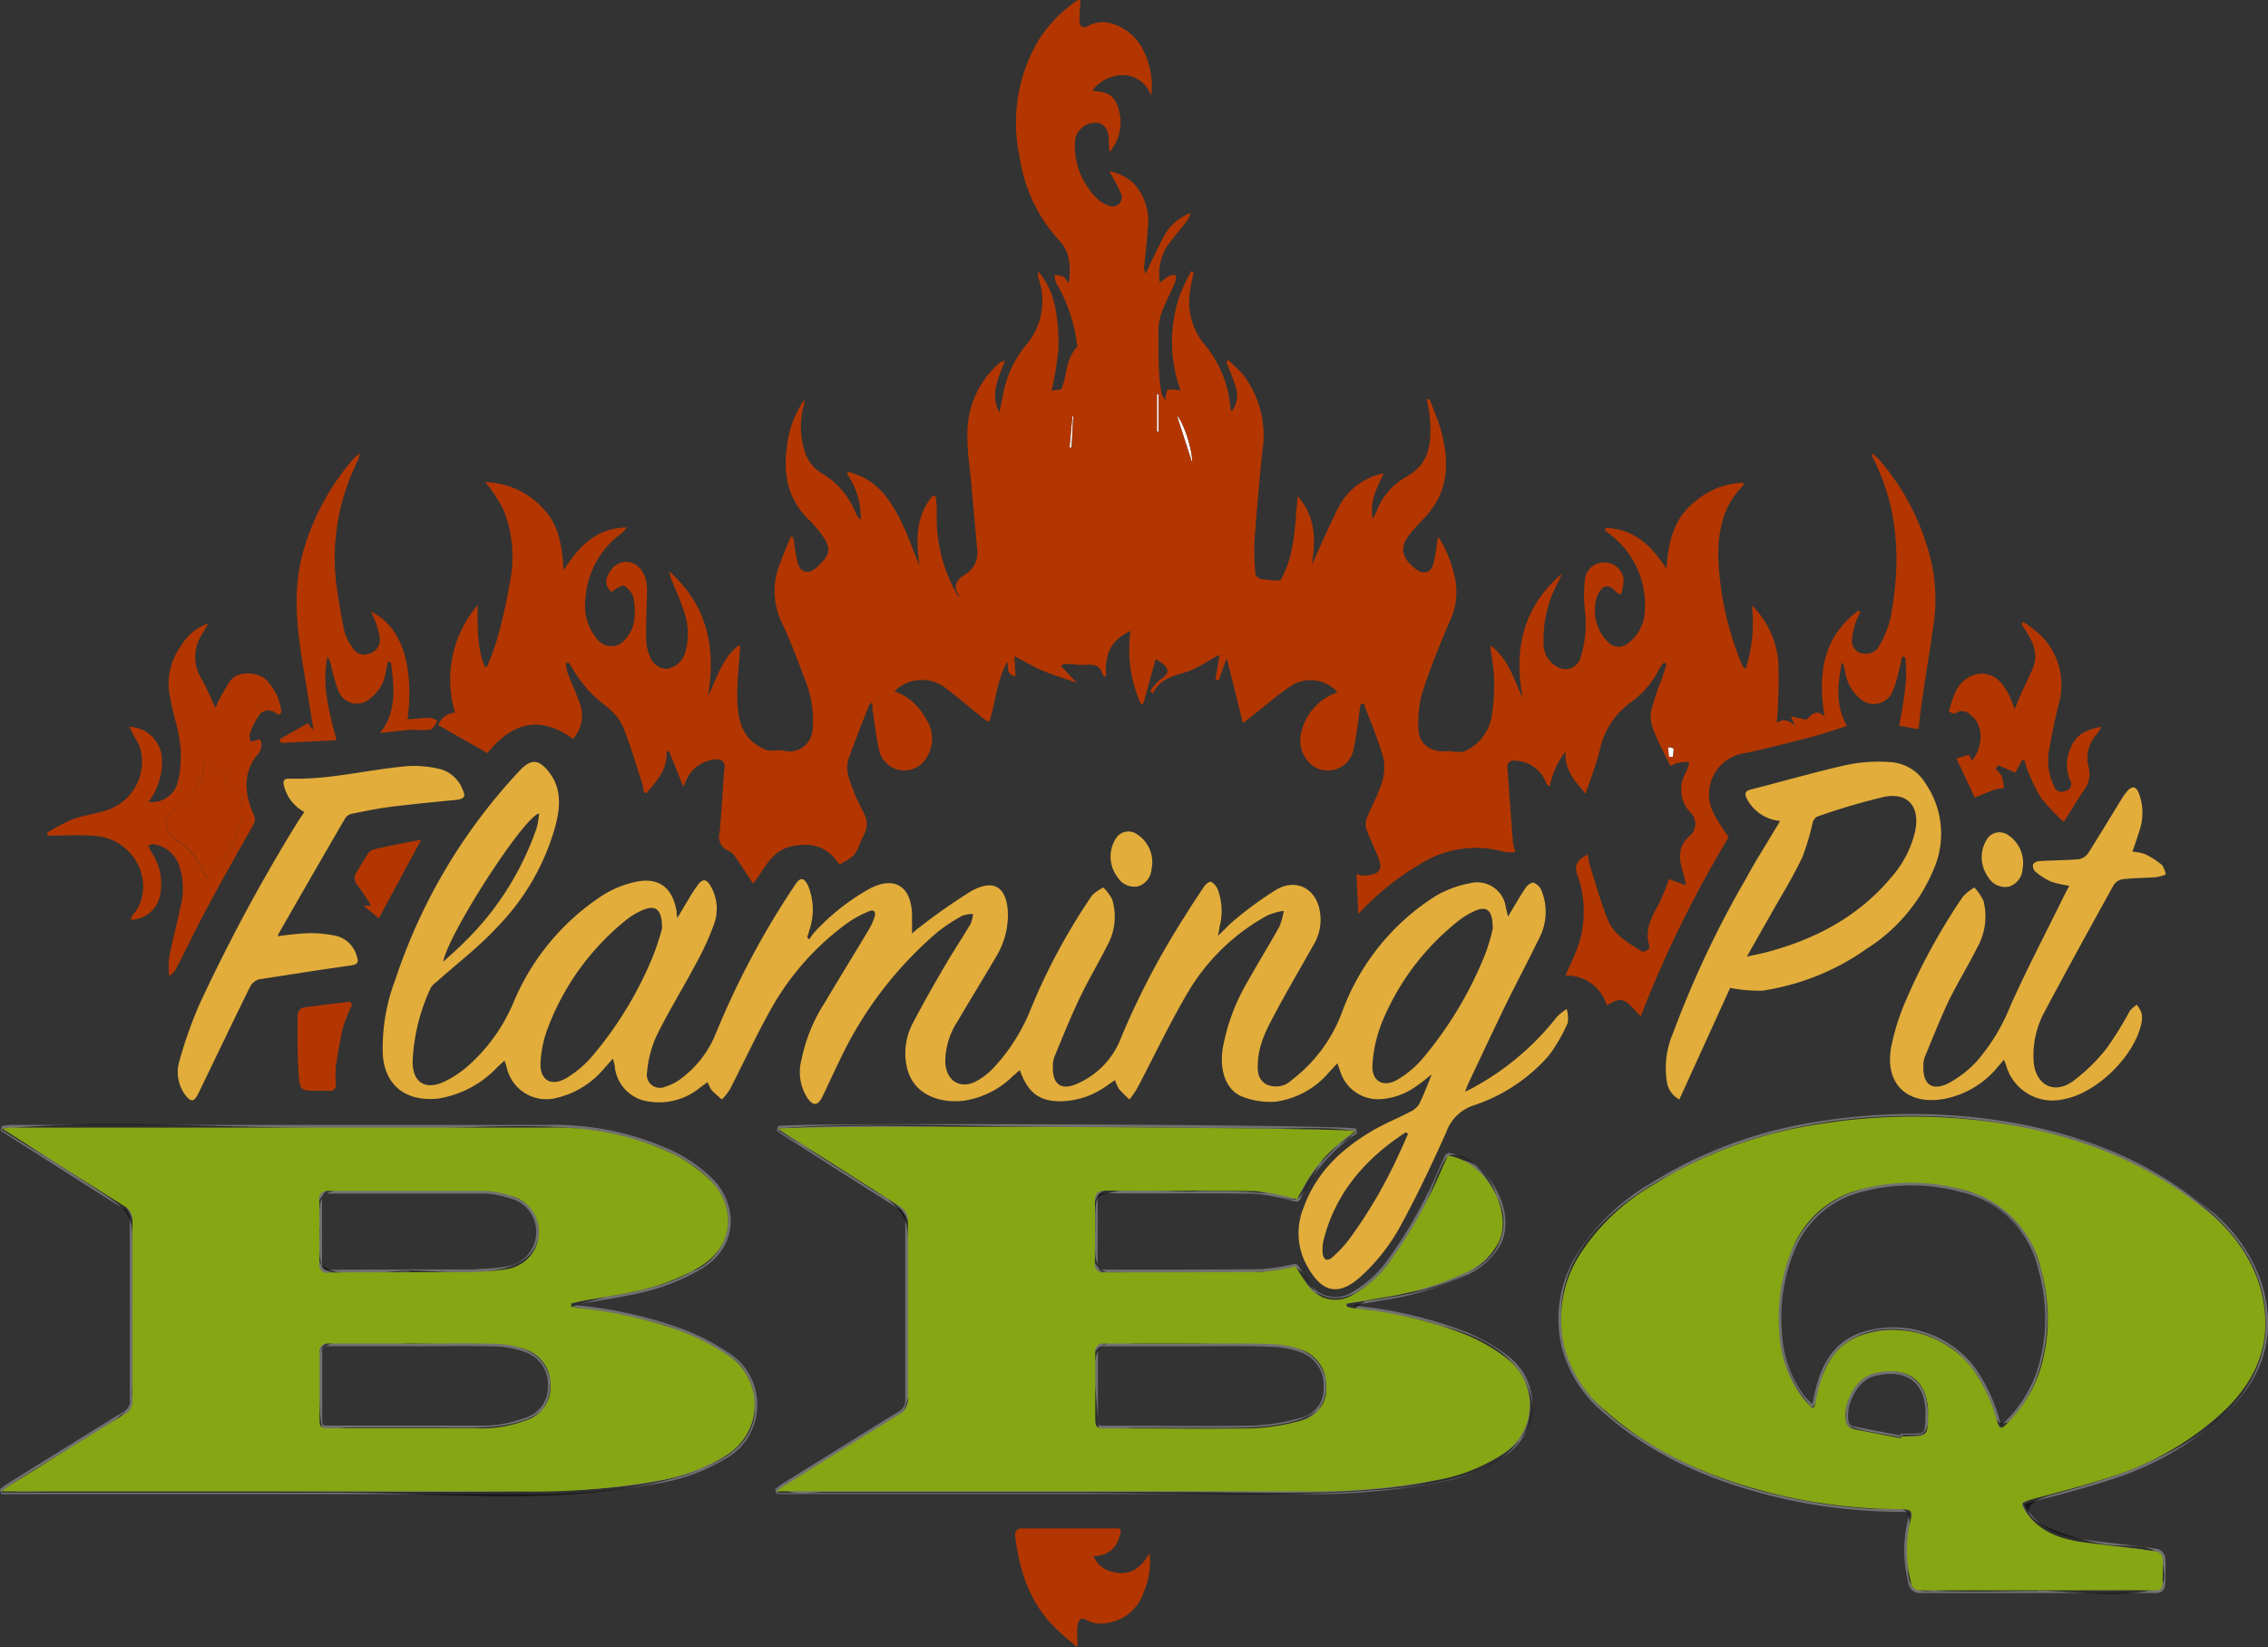<svg xmlns="http://www.w3.org/2000/svg" xmlns:xlink="http://www.w3.org/1999/xlink" viewBox="0 0 249.05 180.86"><rect x="0" y="0" width="249.05" height="180.86" fill="#333333" stroke="none"/><defs><style>.cls-1{isolation:isolate;}.cls-2{fill:#d0b28a;}.cls-3{opacity:0.51;}.cls-3,.cls-5{mix-blend-mode:screen;}.cls-4{fill:url(#linear-gradient);}.cls-5{opacity:0.7;}.cls-6{fill:url(#linear-gradient-4);}.cls-7{fill:none;stroke:#717171;stroke-miterlimit:1;stroke-width:0.59px;}.cls-8{opacity:0.58;}.cls-9{fill:#86a614;}.cls-10{fill:#e2ad3b;}.cls-11{fill:#fff;}.cls-12{fill:#b33600;}</style><linearGradient id="linear-gradient" x1="413.31" y1="262.17" x2="413.31" y2="210.16" gradientUnits="userSpaceOnUse"><stop offset="0" stop-color="#0e0e0e"/><stop offset="0.5"/><stop offset="0.52" stop-color="#010101"/><stop offset="0.73" stop-color="#0b0b0b"/><stop offset="1" stop-color="#0e0e0e"/></linearGradient><linearGradient id="linear-gradient-4" x1="413.31" y1="210.16" x2="413.31" y2="262.17" gradientUnits="userSpaceOnUse"><stop offset="0" stop-color="#fff" stop-opacity="0.77"/><stop offset="0.2" stop-color="#fff" stop-opacity="0.65"/><stop offset="0.34" stop-color="#fff" stop-opacity="0.65"/><stop offset="0.35" stop-color="#fff" stop-opacity="0.65"/><stop offset="0.37" stop-color="#fff" stop-opacity="0.62"/><stop offset="0.4" stop-color="#fff" stop-opacity="0.53"/><stop offset="0.43" stop-color="#fff" stop-opacity="0.39"/><stop offset="0.47" stop-color="#fff" stop-opacity="0.2"/><stop offset="0.51" stop-color="#fff" stop-opacity="0"/><stop offset="0.59" stop-color="#7e7e7e" stop-opacity="0.09"/><stop offset="1" stop-color="#1b1b1b" stop-opacity="0.16"/></linearGradient></defs><title>flamingpitbbq</title><g class="cls-1"><g id="Layer_1" data-name="Layer 1"><path class="cls-2" d="M512.59,262.16c-4.25,0-8.5,0-12.76,0a1,1,0,0,1-1.16-.93,14.13,14.13,0,0,1,0-6.9c0.21-.78,0-1.07-0.82-1.08a60,60,0,0,1-12.74-1.35c-7.4-1.66-14.3-4.42-20.06-9.53a13.48,13.48,0,0,1-4.46-7.11,13.12,13.12,0,0,1,1.88-10.18,23.59,23.59,0,0,1,7.73-7.32A47.88,47.88,0,0,1,488.48,211a63.79,63.79,0,0,1,19.09-.24c8.53,1.18,16.42,4,23.23,9.46a17.3,17.3,0,0,1,6.11,8.3c1.63,5.23.35,9.77-3.5,13.6a32.65,32.65,0,0,1-12.66,7.54c-3,1-6,1.75-9.06,2.58-0.91.25-1,.41-0.46,1.22,1.58,2.35,4,3.12,6.6,3.45s5.28,0.6,7.91,1a0.94,0.94,0,0,1,.58.68c0.07,0.85,0,1.71,0,2.57s-0.2,1.06-1,1C521.09,262.14,516.84,262.16,512.59,262.16Zm-24.78-20,0.27-.13c0.16-.7.3-1.41,0.48-2.11,0.66-2.5,1.84-4.61,4.37-5.65a11,11,0,0,1,12.28,3.27,17.37,17.37,0,0,1,2.91,6c0.26,0.9.46,1,1.13,0.29a14.71,14.71,0,0,0,3.57-5.7,19.36,19.36,0,0,0,.2-11,11.63,11.63,0,0,0-8.82-9,21.32,21.32,0,0,0-10.7-.07,11,11,0,0,0-7.61,6.07,19.47,19.47,0,0,0-1.67,9.65,13,13,0,0,0,2.6,7.32C487.12,241.42,487.48,241.77,487.82,242.14Zm9.78,3.33,0-.23h0.55c2.36,0,2.39,0,2.43-2.38,0.07-4.28-2.93-5.42-6.17-4.46-1.89.57-3.34,3.46-2.81,5.43a1.06,1.06,0,0,0,.69.59C494.08,244.8,495.84,245.13,497.6,245.47Z" transform="translate(-288.84 -87.57)"/><path class="cls-2" d="M351.57,231a6.48,6.48,0,0,0,.74.17,47,47,0,0,1,11.15,2.49,25.22,25.22,0,0,1,5.13,2.59,6.49,6.49,0,0,1-.13,11.16,20.68,20.68,0,0,1-7.17,2.68,78.23,78.23,0,0,1-15.6,1.21q-27.71,0-55.42,0H289c0.4-.3.57-0.44,0.76-0.56,4.26-2.65,8.51-5.3,12.78-7.93a1.6,1.6,0,0,0,.85-1.56q0-9.82,0-19.64a1.69,1.69,0,0,0-.9-1.63c-4.42-2.78-8.82-5.6-13.43-8.53,0.46,0,.7-0.09.94-0.09,19.61,0,39.21,0,58.82,0a30.62,30.62,0,0,1,14.14,3,16.29,16.29,0,0,1,3.91,2.82c2.42,2.38,3.06,6.87-1.16,9.44a22.92,22.92,0,0,1-7.16,2.72c-1.85.4-3.72,0.68-5.58,1-0.47.09-.93,0.21-1.4,0.32V231Zm-17.11,4.06c-3.18,0-6.35,0-9.53,0a0.85,0.85,0,0,0-1,1c0,2.35,0,4.7,0,7.06,0,1.19,0,1.25,1.23,1.25,5.32,0,10.63,0,15.95,0a13.94,13.94,0,0,0,5.57-.9,3.77,3.77,0,0,0,2.62-3.7,4,4,0,0,0-2.72-4.05,10.42,10.42,0,0,0-3.2-.62C340.38,235,337.42,235.07,334.45,235.07Zm-0.64-7.83h6.79c1.22-.09,2.45-0.09,3.64-0.3a4.12,4.12,0,0,0,.53-8.13,10,10,0,0,0-2.87-.49c-5.66,0-11.31,0-17,0a0.87,0.87,0,0,0-1,1.08c0,2.26,0,4.53,0,6.79a0.9,0.9,0,0,0,1.12,1.1C327.94,227.22,330.88,227.25,333.82,227.25Z" transform="translate(-288.84 -87.57)"/><path class="cls-2" d="M374.31,211.46c4.21-.39,61.65-0.13,63.38.29a17.23,17.23,0,0,0-6.39,7.47l-0.55-.13a24.21,24.21,0,0,0-4.11-.76c-5.44-.09-10.89,0-16.33-0.05-0.9,0-1.26.23-1.24,1.18,0.05,2.23,0,4.46,0,6.7a0.88,0.88,0,0,0,1,1.09c5.75,0,11.5,0,17.25-.05a26.41,26.41,0,0,0,3.79-.59c0.33,0.51.71,1.16,1.15,1.78a3.7,3.7,0,0,0,5.28,1.24,12.48,12.48,0,0,0,4-3.68,52.83,52.83,0,0,0,5.7-10.21l0.6-1.31c4.11,0.64,7.26,6.11,5.54,9.58a7.74,7.74,0,0,1-3.77,3.35,33.19,33.19,0,0,1-9.1,2.69c-1.27.23-2.56,0.42-3.84,0.63l0,0.31a7.64,7.64,0,0,0,.87.21,46,46,0,0,1,12.51,3,20.1,20.1,0,0,1,4.39,2.61,6.41,6.41,0,0,1-.25,10.16,19,19,0,0,1-7.67,3.1,74,74,0,0,1-15,1.22q-28.12,0-56.24,0h-1.15c0.37-.28.53-0.43,0.71-0.54,4.23-2.63,8.45-5.28,12.7-7.88a1.73,1.73,0,0,0,1-1.68q0-9.77,0-19.54a1.76,1.76,0,0,0-.95-1.69c-4.24-2.67-8.46-5.38-12.69-8.07Zm45.33,23.61c-3.18,0-6.36,0-9.53,0a0.85,0.85,0,0,0-1,1c0,2.35,0,4.71,0,7.06,0,1.18.06,1.25,1.24,1.25,5.29,0,10.57.07,15.86,0a22.91,22.91,0,0,0,5.56-.88,3.52,3.52,0,0,0,2.71-3.61,4.1,4.1,0,0,0-2.73-4.15,10.57,10.57,0,0,0-3.21-.61C425.57,235,422.61,235.07,419.64,235.07Z" transform="translate(-288.84 -87.57)"/><g class="cls-3"><path class="cls-4" d="M512.59,262.16c-4.25,0-8.5,0-12.76,0a1,1,0,0,1-1.16-.93,14.13,14.13,0,0,1,0-6.9c0.21-.78,0-1.07-0.82-1.08a60,60,0,0,1-12.74-1.35c-7.4-1.66-14.3-4.42-20.06-9.53a13.48,13.48,0,0,1-4.46-7.11,13.12,13.12,0,0,1,1.88-10.18,23.59,23.59,0,0,1,7.73-7.32A47.88,47.88,0,0,1,488.48,211a63.79,63.79,0,0,1,19.09-.24c8.53,1.18,16.42,4,23.23,9.46a17.3,17.3,0,0,1,6.11,8.3c1.63,5.23.35,9.77-3.5,13.6a32.65,32.65,0,0,1-12.66,7.54c-3,1-6,1.75-9.06,2.58-0.91.25-1,.41-0.46,1.22,1.58,2.35,4,3.12,6.6,3.45s5.28,0.6,7.91,1a0.94,0.94,0,0,1,.58.68c0.07,0.85,0,1.71,0,2.57s-0.2,1.06-1,1C521.09,262.14,516.84,262.16,512.59,262.16Zm-24.78-20,0.27-.13c0.16-.7.3-1.41,0.48-2.11,0.66-2.5,1.84-4.61,4.37-5.65a11,11,0,0,1,12.28,3.27,17.37,17.37,0,0,1,2.91,6c0.26,0.9.46,1,1.13,0.29a14.71,14.71,0,0,0,3.57-5.7,19.36,19.36,0,0,0,.2-11,11.63,11.63,0,0,0-8.82-9,21.32,21.32,0,0,0-10.7-.07,11,11,0,0,0-7.61,6.07,19.47,19.47,0,0,0-1.67,9.65,13,13,0,0,0,2.6,7.32C487.12,241.42,487.48,241.77,487.82,242.14Zm9.78,3.33,0-.23h0.55c2.36,0,2.39,0,2.43-2.38,0.07-4.28-2.93-5.42-6.17-4.46-1.89.57-3.34,3.46-2.81,5.43a1.06,1.06,0,0,0,.69.59C494.08,244.8,495.84,245.13,497.6,245.47Z" transform="translate(-288.84 -87.57)"/><path class="cls-4" d="M351.57,231a6.48,6.48,0,0,0,.74.17,47,47,0,0,1,11.15,2.49,25.22,25.22,0,0,1,5.13,2.59,6.49,6.49,0,0,1-.13,11.16,20.68,20.68,0,0,1-7.17,2.68,78.23,78.23,0,0,1-15.6,1.21q-27.71,0-55.42,0H289c0.4-.3.57-0.44,0.76-0.56,4.26-2.65,8.51-5.3,12.78-7.93a1.6,1.6,0,0,0,.85-1.56q0-9.82,0-19.64a1.69,1.69,0,0,0-.9-1.63c-4.42-2.78-8.82-5.6-13.43-8.53,0.46,0,.7-0.09.94-0.09,19.61,0,39.21,0,58.82,0a30.62,30.62,0,0,1,14.14,3,16.29,16.29,0,0,1,3.91,2.82c2.42,2.38,3.06,6.87-1.16,9.44a22.92,22.92,0,0,1-7.16,2.72c-1.85.4-3.72,0.68-5.58,1-0.47.09-.93,0.21-1.4,0.32V231Zm-17.11,4.06c-3.18,0-6.35,0-9.53,0a0.85,0.85,0,0,0-1,1c0,2.35,0,4.7,0,7.06,0,1.19,0,1.25,1.23,1.25,5.32,0,10.63,0,15.95,0a13.94,13.94,0,0,0,5.57-.9,3.77,3.77,0,0,0,2.62-3.7,4,4,0,0,0-2.72-4.05,10.42,10.42,0,0,0-3.2-.62C340.38,235,337.42,235.07,334.45,235.07Zm-0.64-7.83h6.79c1.22-.09,2.45-0.09,3.64-0.3a4.12,4.12,0,0,0,.53-8.13,10,10,0,0,0-2.87-.49c-5.66,0-11.31,0-17,0a0.87,0.87,0,0,0-1,1.08c0,2.26,0,4.53,0,6.79a0.9,0.9,0,0,0,1.12,1.1C327.94,227.22,330.88,227.25,333.82,227.25Z" transform="translate(-288.84 -87.57)"/><path class="cls-4" d="M374.31,211.46c4.21-.39,61.65-0.13,63.38.29a17.23,17.23,0,0,0-6.39,7.47l-0.55-.13a24.21,24.21,0,0,0-4.11-.76c-5.44-.09-10.89,0-16.33-0.05-0.9,0-1.26.23-1.24,1.18,0.05,2.23,0,4.46,0,6.7a0.88,0.88,0,0,0,1,1.09c5.75,0,11.5,0,17.25-.05a26.41,26.41,0,0,0,3.79-.59c0.33,0.51.71,1.16,1.15,1.78a3.7,3.7,0,0,0,5.28,1.24,12.48,12.48,0,0,0,4-3.68,52.83,52.83,0,0,0,5.7-10.21l0.6-1.31c4.11,0.64,7.26,6.11,5.54,9.58a7.74,7.74,0,0,1-3.77,3.35,33.19,33.19,0,0,1-9.1,2.69c-1.27.23-2.56,0.42-3.84,0.63l0,0.31a7.64,7.64,0,0,0,.87.21,46,46,0,0,1,12.51,3,20.1,20.1,0,0,1,4.39,2.61,6.41,6.41,0,0,1-.25,10.16,19,19,0,0,1-7.67,3.1,74,74,0,0,1-15,1.22q-28.12,0-56.24,0h-1.15c0.37-.28.53-0.43,0.71-0.54,4.23-2.63,8.45-5.28,12.7-7.88a1.73,1.73,0,0,0,1-1.68q0-9.77,0-19.54a1.76,1.76,0,0,0-.95-1.69c-4.24-2.67-8.46-5.38-12.69-8.07Zm45.33,23.61c-3.18,0-6.36,0-9.53,0a0.85,0.85,0,0,0-1,1c0,2.35,0,4.71,0,7.06,0,1.18.06,1.25,1.24,1.25,5.29,0,10.57.07,15.86,0a22.91,22.91,0,0,0,5.56-.88,3.52,3.52,0,0,0,2.71-3.61,4.1,4.1,0,0,0-2.73-4.15,10.57,10.57,0,0,0-3.21-.61C425.57,235,422.61,235.07,419.64,235.07Z" transform="translate(-288.84 -87.57)"/></g><g class="cls-5"><path class="cls-6" d="M512.59,262.16c-4.25,0-8.5,0-12.76,0a1,1,0,0,1-1.16-.93,14.13,14.13,0,0,1,0-6.9c0.21-.78,0-1.07-0.82-1.08a60,60,0,0,1-12.74-1.35c-7.4-1.66-14.3-4.42-20.06-9.53a13.48,13.48,0,0,1-4.46-7.11,13.12,13.12,0,0,1,1.88-10.18,23.59,23.59,0,0,1,7.73-7.32A47.88,47.88,0,0,1,488.48,211a63.79,63.79,0,0,1,19.09-.24c8.53,1.18,16.42,4,23.23,9.46a17.3,17.3,0,0,1,6.11,8.3c1.63,5.23.35,9.77-3.5,13.6a32.65,32.65,0,0,1-12.66,7.54c-3,1-6,1.75-9.06,2.58-0.91.25-1,.41-0.46,1.22,1.58,2.35,4,3.12,6.6,3.45s5.28,0.6,7.91,1a0.94,0.94,0,0,1,.58.68c0.07,0.85,0,1.71,0,2.57s-0.2,1.06-1,1C521.09,262.14,516.84,262.16,512.59,262.16Zm-24.78-20,0.27-.13c0.16-.7.3-1.41,0.48-2.11,0.66-2.5,1.84-4.61,4.37-5.65a11,11,0,0,1,12.28,3.27,17.37,17.37,0,0,1,2.91,6c0.26,0.9.46,1,1.13,0.29a14.71,14.71,0,0,0,3.57-5.7,19.36,19.36,0,0,0,.2-11,11.63,11.63,0,0,0-8.82-9,21.32,21.32,0,0,0-10.7-.07,11,11,0,0,0-7.61,6.07,19.47,19.47,0,0,0-1.67,9.65,13,13,0,0,0,2.6,7.32C487.12,241.42,487.48,241.77,487.82,242.14Zm9.78,3.33,0-.23h0.55c2.36,0,2.39,0,2.43-2.38,0.07-4.28-2.93-5.42-6.17-4.46-1.89.57-3.34,3.46-2.81,5.43a1.06,1.06,0,0,0,.69.59C494.08,244.8,495.84,245.13,497.6,245.47Z" transform="translate(-288.84 -87.57)"/><path class="cls-6" d="M351.57,231a6.48,6.48,0,0,0,.74.17,47,47,0,0,1,11.15,2.49,25.22,25.22,0,0,1,5.13,2.59,6.49,6.49,0,0,1-.13,11.16,20.68,20.68,0,0,1-7.17,2.68,78.23,78.23,0,0,1-15.6,1.21q-27.71,0-55.42,0H289c0.4-.3.57-0.44,0.76-0.56,4.26-2.65,8.51-5.3,12.78-7.93a1.6,1.6,0,0,0,.85-1.56q0-9.82,0-19.64a1.69,1.69,0,0,0-.9-1.63c-4.42-2.78-8.82-5.6-13.43-8.53,0.46,0,.7-0.09.94-0.09,19.61,0,39.21,0,58.82,0a30.62,30.62,0,0,1,14.14,3,16.29,16.29,0,0,1,3.91,2.82c2.42,2.38,3.06,6.87-1.16,9.44a22.92,22.92,0,0,1-7.16,2.72c-1.85.4-3.72,0.68-5.58,1-0.47.09-.93,0.21-1.4,0.32V231Zm-17.11,4.06c-3.18,0-6.35,0-9.53,0a0.85,0.85,0,0,0-1,1c0,2.35,0,4.7,0,7.06,0,1.19,0,1.25,1.23,1.25,5.32,0,10.63,0,15.95,0a13.94,13.94,0,0,0,5.57-.9,3.77,3.77,0,0,0,2.62-3.7,4,4,0,0,0-2.72-4.05,10.42,10.42,0,0,0-3.2-.62C340.38,235,337.42,235.07,334.45,235.07Zm-0.64-7.83h6.79c1.22-.09,2.45-0.09,3.64-0.3a4.12,4.12,0,0,0,.53-8.13,10,10,0,0,0-2.87-.49c-5.66,0-11.31,0-17,0a0.87,0.87,0,0,0-1,1.08c0,2.26,0,4.53,0,6.79a0.9,0.9,0,0,0,1.12,1.1C327.94,227.22,330.88,227.25,333.82,227.25Z" transform="translate(-288.84 -87.57)"/><path class="cls-6" d="M374.31,211.46c4.21-.39,61.65-0.13,63.38.29a17.23,17.23,0,0,0-6.39,7.47l-0.55-.13a24.21,24.21,0,0,0-4.11-.76c-5.44-.09-10.89,0-16.33-0.05-0.9,0-1.26.23-1.24,1.18,0.05,2.23,0,4.46,0,6.7a0.88,0.88,0,0,0,1,1.09c5.75,0,11.5,0,17.25-.05a26.41,26.41,0,0,0,3.79-.59c0.33,0.51.71,1.16,1.15,1.78a3.7,3.7,0,0,0,5.28,1.24,12.48,12.48,0,0,0,4-3.68,52.83,52.83,0,0,0,5.7-10.21l0.6-1.31c4.11,0.64,7.26,6.11,5.54,9.58a7.74,7.74,0,0,1-3.77,3.35,33.19,33.19,0,0,1-9.1,2.69c-1.27.23-2.56,0.42-3.84,0.63l0,0.31a7.64,7.64,0,0,0,.87.21,46,46,0,0,1,12.51,3,20.1,20.1,0,0,1,4.39,2.61,6.41,6.41,0,0,1-.25,10.16,19,19,0,0,1-7.67,3.1,74,74,0,0,1-15,1.22q-28.12,0-56.24,0h-1.15c0.37-.28.53-0.43,0.71-0.54,4.23-2.63,8.45-5.28,12.7-7.88a1.73,1.73,0,0,0,1-1.68q0-9.77,0-19.54a1.76,1.76,0,0,0-.95-1.69c-4.24-2.67-8.46-5.38-12.69-8.07Zm45.33,23.61c-3.18,0-6.36,0-9.53,0a0.85,0.85,0,0,0-1,1c0,2.35,0,4.71,0,7.06,0,1.18.06,1.25,1.24,1.25,5.29,0,10.57.07,15.86,0a22.91,22.91,0,0,0,5.56-.88,3.52,3.52,0,0,0,2.71-3.61,4.1,4.1,0,0,0-2.73-4.15,10.57,10.57,0,0,0-3.21-.61C425.57,235,422.61,235.07,419.64,235.07Z" transform="translate(-288.84 -87.57)"/></g><path class="cls-7" d="M512.59,262.16c-4.25,0-8.5,0-12.76,0a1,1,0,0,1-1.16-.93,14.13,14.13,0,0,1,0-6.9c0.21-.78,0-1.07-0.82-1.08a60,60,0,0,1-12.74-1.35c-7.4-1.66-14.3-4.42-20.06-9.53a13.48,13.48,0,0,1-4.46-7.11,13.12,13.12,0,0,1,1.88-10.18,23.59,23.59,0,0,1,7.73-7.32A47.88,47.88,0,0,1,488.48,211a63.79,63.79,0,0,1,19.09-.24c8.53,1.18,16.42,4,23.23,9.46a17.3,17.3,0,0,1,6.11,8.3c1.63,5.23.35,9.77-3.5,13.6a32.65,32.65,0,0,1-12.66,7.54c-3,1-6,1.75-9.06,2.58-0.91.25-1,.41-0.46,1.22,1.58,2.35,4,3.12,6.6,3.45s5.28,0.6,7.91,1a0.94,0.94,0,0,1,.58.68c0.07,0.85,0,1.71,0,2.57s-0.2,1.06-1,1C521.09,262.14,516.84,262.16,512.59,262.16Zm-24.78-20,0.27-.13c0.16-.7.3-1.41,0.48-2.11,0.66-2.5,1.84-4.61,4.37-5.65a11,11,0,0,1,12.28,3.27,17.37,17.37,0,0,1,2.91,6c0.26,0.9.46,1,1.13,0.29a14.71,14.71,0,0,0,3.57-5.7,19.36,19.36,0,0,0,.2-11,11.63,11.63,0,0,0-8.82-9,21.32,21.32,0,0,0-10.7-.07,11,11,0,0,0-7.61,6.07,19.47,19.47,0,0,0-1.67,9.65,13,13,0,0,0,2.6,7.32C487.12,241.42,487.48,241.77,487.82,242.14Zm9.78,3.33,0-.23h0.55c2.36,0,2.39,0,2.43-2.38,0.07-4.28-2.93-5.42-6.17-4.46-1.89.57-3.34,3.46-2.81,5.43a1.06,1.06,0,0,0,.69.59C494.08,244.8,495.84,245.13,497.6,245.47Z" transform="translate(-288.84 -87.57)"/><path class="cls-7" d="M351.57,231a6.48,6.48,0,0,0,.74.17,47,47,0,0,1,11.15,2.49,25.22,25.22,0,0,1,5.13,2.59,6.49,6.49,0,0,1-.13,11.16,20.68,20.68,0,0,1-7.17,2.68,78.23,78.23,0,0,1-15.6,1.21q-27.71,0-55.42,0H289c0.4-.3.57-0.44,0.76-0.56,4.26-2.65,8.51-5.3,12.78-7.93a1.6,1.6,0,0,0,.85-1.56q0-9.82,0-19.64a1.69,1.69,0,0,0-.9-1.63c-4.42-2.78-8.82-5.6-13.43-8.53,0.46,0,.7-0.09.94-0.09,19.61,0,39.21,0,58.82,0a30.62,30.62,0,0,1,14.14,3,16.29,16.29,0,0,1,3.91,2.82c2.42,2.38,3.06,6.87-1.16,9.44a22.92,22.92,0,0,1-7.16,2.72c-1.85.4-3.72,0.68-5.58,1-0.47.09-.93,0.21-1.4,0.32V231Zm-17.11,4.06c-3.18,0-6.35,0-9.53,0a0.85,0.85,0,0,0-1,1c0,2.35,0,4.7,0,7.06,0,1.19,0,1.25,1.23,1.25,5.32,0,10.63,0,15.95,0a13.94,13.94,0,0,0,5.57-.9,3.77,3.77,0,0,0,2.62-3.7,4,4,0,0,0-2.72-4.05,10.42,10.42,0,0,0-3.2-.62C340.38,235,337.42,235.07,334.45,235.07Zm-0.64-7.83h6.79c1.22-.09,2.45-0.09,3.64-0.3a4.12,4.12,0,0,0,.53-8.13,10,10,0,0,0-2.87-.49c-5.66,0-11.31,0-17,0a0.87,0.87,0,0,0-1,1.08c0,2.26,0,4.53,0,6.79a0.9,0.9,0,0,0,1.12,1.1C327.94,227.22,330.88,227.25,333.82,227.25Z" transform="translate(-288.84 -87.57)"/><path class="cls-7" d="M374.31,211.46c4.21-.39,61.65-0.13,63.38.29a17.23,17.23,0,0,0-6.39,7.47l-0.55-.13a24.21,24.21,0,0,0-4.11-.76c-5.44-.09-10.89,0-16.33-0.05-0.9,0-1.26.23-1.24,1.18,0.05,2.23,0,4.46,0,6.7a0.88,0.88,0,0,0,1,1.09c5.75,0,11.5,0,17.25-.05a26.41,26.41,0,0,0,3.79-.59c0.33,0.51.71,1.16,1.15,1.78a3.7,3.7,0,0,0,5.28,1.24,12.48,12.48,0,0,0,4-3.68,52.83,52.83,0,0,0,5.7-10.21l0.6-1.31c4.11,0.64,7.26,6.11,5.54,9.58a7.74,7.74,0,0,1-3.77,3.35,33.19,33.19,0,0,1-9.1,2.69c-1.27.23-2.56,0.42-3.84,0.63l0,0.31a7.64,7.64,0,0,0,.87.21,46,46,0,0,1,12.51,3,20.1,20.1,0,0,1,4.39,2.61,6.41,6.41,0,0,1-.25,10.16,19,19,0,0,1-7.67,3.1,74,74,0,0,1-15,1.22q-28.12,0-56.24,0h-1.15c0.37-.28.53-0.43,0.71-0.54,4.23-2.63,8.45-5.28,12.7-7.88a1.73,1.73,0,0,0,1-1.68q0-9.77,0-19.54a1.76,1.76,0,0,0-.95-1.69c-4.24-2.67-8.46-5.38-12.69-8.07Zm45.33,23.61c-3.18,0-6.36,0-9.53,0a0.85,0.85,0,0,0-1,1c0,2.35,0,4.71,0,7.06,0,1.18.06,1.25,1.24,1.25,5.29,0,10.57.07,15.86,0a22.91,22.91,0,0,0,5.56-.88,3.52,3.52,0,0,0,2.71-3.61,4.1,4.1,0,0,0-2.73-4.15,10.57,10.57,0,0,0-3.21-.61C425.57,235,422.61,235.07,419.64,235.07Z" transform="translate(-288.84 -87.57)"/><g class="cls-8"><path d="M512.59,262.1c-3.34,0-6.68,0-10,0-1,0-2.63.44-3.52-.18-1.78-1.24.52-5.87-.34-7.52,0,0-.12-2.91,0-0.94h0c-3.5-1.12-8-.54-11.72-1.23A55.11,55.11,0,0,1,476,249c-5.56-2.3-12.89-6.27-14.92-12.4-5.69-17.18,20.1-25.08,32.22-26.15,13.64-1.2,31.5,1.67,40.78,12.93,5.29,6.42,4.15,14.47-1.84,19.82a32.34,32.34,0,0,1-9.88,5.82c-3.66,1.42-8,1.77-11.4,3.56a0.46,0.46,0,0,0,0,.12c2,5.07,8.93,4.24,13.25,5,1.9,0.35,2.06-.15,2,2.3-0.08,2.63-.39,2-2.63,2.06-3.63.14-7.3,0-10.93,0v0.12c2.82,0,12.63,1.32,13.78-1a3.82,3.82,0,0,0,0-1.39c-0.33-3.12-3.23-2.3-6.15-2.64s-13.77-3.43-5.78-5.57c8.8-2.37,22.24-6.86,23.12-17.76a14.65,14.65,0,0,0-3.07-10c-5.92-7.78-16.8-11.63-26.11-13-11.28-1.71-23.52-.59-33.85,4.49-13.78,6.78-20.16,20.35-5.58,30.11a46.8,46.8,0,0,0,15.42,6.37,58,58,0,0,0,9.86,1.42c0.63,0,3.41-.11,3.67.12,1.09,0.94.25,3.18,0.38,4.4a10.31,10.31,0,0,0,.11,1.84c0.41,2.77.83,2.55,3.28,2.66,3.62,0.16,7.31,0,10.93,0V262.1Z" transform="translate(-288.84 -87.57)"/><path d="M487.82,242.2c0.93-.44,1.44-4.54,2.23-5.61a8.07,8.07,0,0,1,6.83-3,11.29,11.29,0,0,1,7.44,3,13.31,13.31,0,0,1,2.65,3.83c0.11,0.22,1.15,3.78,1.58,3.86,1.65,0.29,3.87-4.93,4.29-6.14a17.65,17.65,0,0,0,.9-5.52A21.42,21.42,0,0,0,513,227c-3-11.4-21.76-13.77-27.14-3-2.83,5.67-2.29,13.49,1.93,18.21,0,0,0-.1,0-0.12-6.28-7-4.56-20.8,5.05-23.85,8-2.53,17.9.13,20.15,8.89a19.61,19.61,0,0,1-.69,12.18c-0.51,1.13-1.83,3.95-3.07,4.42-1.59.61-1.61-2-2.3-3.41a12.32,12.32,0,0,0-3.68-4.69c-3-2.18-7.58-3-10.92-1.12a7.28,7.28,0,0,0-3.17,3.57c-0.37.81-.65,3.67-1.37,4C487.8,242.08,487.83,242.19,487.82,242.2Z" transform="translate(-288.84 -87.57)"/><path d="M497.6,245.53c0.11-.58,2.38.07,2.88-0.89a4.33,4.33,0,0,0,.14-1.78c0-2.25-.9-4.41-3.36-4.79a4.86,4.86,0,0,0-5.73,4.88,2.47,2.47,0,0,0,0,.53c0.39,1.69,4.56,1.76,6,2,0,0,0-.12,0-0.12-1.53-.3-3.11-0.5-4.61-0.91-1.32-.36-1.66-0.61-1.38-2.32a5.23,5.23,0,0,1,.43-1.32,4.67,4.67,0,0,1,5-2.69,3.87,3.87,0,0,1,3.46,3.46c0.15,0.83.46,2.76-.5,3.37-0.55.35-2.33-.15-2.44,0.41C497.59,245.45,497.6,245.49,497.6,245.53Z" transform="translate(-288.84 -87.57)"/><path d="M351.57,231.07c5.87,1.36,18.07,1.7,19.93,9.2,2.57,10.34-16,10.78-21.89,10.93-10.53.28-21.1,0.06-31.63,0.06H294.22c-3.09,0-6.16.63-2.05-1.93,3.69-2.3,10.64-4.49,11.24-9.05,0.37-2.84,0-5.95,0-8.82s0.88-7.13,0-9.8a4.12,4.12,0,0,0-.56-1.36c-0.91-1.26-3.42-2.28-4.77-3.13-2-1.25-4.07-2.42-6-3.8-3.44-2.5-1-1.91,1.82-1.91h8.82q15.68,0,31.37,0c9.82,0,22.4-1.86,30.89,4.28,3.64,2.63,5.29,7.26,1.26,10.45s-9.9,3.37-14.71,4.47h0V231s0,0.09,0,.12c0-.29,12.66-3.34,14.16-4.35a6.14,6.14,0,0,0,3.07-4.83c0.25-5.27-6.16-8.14-10.37-9.34-5-1.43-10.31-1.19-15.48-1.2l-17.64,0c-11.93,0-24.36-1-36.23.09a1,1,0,0,0,0,.12c4,2.53,8.09,4.92,12,7.6,2.7,1.88,2.31,3.08,2.36,6.4,0,2,0,3.94,0,5.91s0,3.94,0,5.91c-0.05,3.43.35,4.5-2.44,6.39-3.88,2.63-8.16,4.71-11.94,7.5,0,0,0,.12,0,0.12h36.87c12.15,0,25.84,1.63,37.64-1.77,3.94-1.14,8.5-3.55,8.15-8.31-0.61-8.42-14.2-9-20.12-10.35C351.57,231,351.56,231.07,351.57,231.07Z" transform="translate(-288.84 -87.57)"/><path d="M334.45,235c-2.53,0-9.34-1.16-10.56,1-0.09.17,0.06,25.54,0,2.71,0,0.23-.55,4.61.06,5.31,1.44,1.63,10,.41,12.14.4,3.7,0,13.12,1.18,13.17-4.68,0.06-6.54-10.7-4.78-14.82-4.76v0.12c3.92,0,13.13-1.67,14.63,3.36,2,6.58-8.43,5.84-12,5.84-3.32,0-6.64,0-10,0-0.63,0-2.26.31-2.84-.06-0.24-.15-0.41-4-0.38-5.54,0-1.13-.22-2.94.61-3.49,1.58-1,8.13-.1,9.93-0.1V235Z" transform="translate(-288.84 -87.57)"/><path d="M333.82,227.31c3.82,0,13.74,1.66,14.18-4.13,0.46-6.16-9-4.93-12.69-4.93-2.84,0-10-1.22-11.41,1.07,0,0,0,0,0,0s0,0,0,0v0q0,1.68,0,3.35t0,3.35h0s0,0,0,0,0,0,0,.06c1.28,2.15,7.32,1.09,9.93,1.09v-0.12c-2.13,0-7.46,1-9.25-.1-0.9-.54-0.65-3.1-0.65-4.3a12,12,0,0,1,.08-3c0.54-1.9.86-1.37,2.81-1.46s3.79,0,5.66,0c3.35,0,18-1.78,15.3,5.84-1.6,4.47-10.35,3-14,3v0.12Z" transform="translate(-288.84 -87.57)"/><path d="M374.31,211.52c8-.64,16.29-0.2,24.34-0.18,11,0,22.07.06,33.11,0.27a30.15,30.15,0,0,1,4.31.11c2.76,0.47.08,0.91-1.65,2.74-0.91,1-2.15,4.16-3.12,4.71-0.71.41-3.73-.81-4.65-0.89-2.68-.23-5.48,0-8.16,0-2.05,0-6.91-.82-8.65.11s-1.12,7.24-.75,7.85c1.1,1.8,3.63,1.11,5.83,1.11,2.87,0,5.75,0,8.62,0,1.26,0,2.58.07,3.83,0,0.51,0,3.41-.77,3.79-0.59,1.66,0.79,1.62,3.41,4.06,3.62,2.14,0.19,4.23-1.78,5.53-3.21a32.76,32.76,0,0,0,4.39-6.76c0.52-1,1-2,1.48-3,0.74-1.56.58-2.75,2.39-2.55,4.59,0.5,5.86,7.93,3.29,10.71-3.56,3.85-10.74,4.36-15.55,5.12h0l0,0.31a0.79,0.79,0,0,0,0,.12c6,1.45,15.83,1.48,19.35,7.68,4.7,8.29-8,11.23-13.21,11.93-8.17,1.09-16.6.61-24.82,0.62H379.26c-0.63,0-3.88.46-4.32-.42,0-.08,5.06-3.15,5.55-3.46,2.56-1.59,7.11-3.23,8.12-6.17,0,0,0-4.87,0-5.87q0-4.87,0-9.74,0-2,0-3.91v0s0,0,0,0c-0.69-2-2.28-2.54-4.13-3.71-3.4-2.15-6.83-4.27-10.18-6.51,0,0,0,.11,0,0.12,4,2.65,9.09,4.79,12.56,8,1.69,1.58,1.68,2.71,1.73,5s0,4.57,0,6.86c0,3.21,1.08,8.93-.94,11.39-1.53,1.86-5.1,3.15-7.15,4.42s-4.3,2.51-6.26,4c0,0,0,.12,0,0.12h32.18c10.85,0,21.89.55,32.72-.25,5.7-.42,17.44-1.31,17.74-9.12,0.16-4.09-3.43-6.34-6.77-7.85a34.94,34.94,0,0,0-7-2.15,33.14,33.14,0,0,1-3.63-.64c-1-.35-3,0.36-0.77-1,1.54-.92,4.78-0.83,6.56-1.34,2.24-.64,4.84-1.45,6.62-3a5.68,5.68,0,0,0,2-5.26c-0.28-1.92-3.24-7.29-5.94-6.43-0.76.24-2.31,5-2.78,5.84a36.08,36.08,0,0,1-4,6.22c-2.37,2.88-5.93,5.37-8.88,1.91-1.57-1.85-1.19-1.6-3.71-1.3a68.16,68.16,0,0,1-7.94.15c-2.86,0-5.77.16-8.62,0-2.41-.13-2.28.53-2.84-1.46a11.59,11.59,0,0,1-.08-2.89c0-.56,0-1.17,0-1.74,0.12-2.46.05-2.25,2.12-2.76,2.35-.58,5.73,0,8.17,0a58.16,58.16,0,0,1,8.63.2,12.59,12.59,0,0,0,2.74.61c1-.34,1.12-1.2,1.91-2.39a19.82,19.82,0,0,1,5-4.95,0.83,0.83,0,0,0,0-.12c-3.28-.58-6.93-0.24-10.24-0.28q-10.26-.14-20.52-0.17c-10.79,0-21.85-.7-32.62.16C374.31,211.4,374.31,211.52,374.31,211.52Z" transform="translate(-288.84 -87.57)"/><path d="M419.64,235c-2.53,0-9.34-1.17-10.56,1a52.24,52.24,0,0,0,0,5.34,10.84,10.84,0,0,0,.06,2.69c1.44,1.62,10,.43,12.09.42,3.72,0,13.13,1,13.23-4.62,0.12-6.66-10.69-4.85-14.83-4.84v0.12c3.91,0,12.3-1.59,14.4,2.82,3.24,6.8-8.34,6.37-11.81,6.39-3,0-5.95,0-8.92,0-0.62,0-3.4.38-3.82-.07,0,0-.39-4.66-0.39-4.65-0.05-1.59-.25-3.75,1-4.49,0.69-.4,3,0,3.81,0h5.72V235Z" transform="translate(-288.84 -87.57)"/></g><path class="cls-9" d="M512.59,262.16c-4.25,0-8.5,0-12.76,0a1,1,0,0,1-1.16-.93,14.13,14.13,0,0,1,0-6.9c0.21-.78,0-1.07-0.82-1.08a60,60,0,0,1-12.74-1.35c-7.4-1.66-14.3-4.42-20.06-9.53a13.48,13.48,0,0,1-4.46-7.11,13.12,13.12,0,0,1,1.88-10.18,23.59,23.59,0,0,1,7.73-7.32A47.88,47.88,0,0,1,488.48,211a63.79,63.79,0,0,1,19.09-.24c8.53,1.18,16.42,4,23.23,9.46a17.3,17.3,0,0,1,6.11,8.3c1.63,5.23.35,9.77-3.5,13.6a32.65,32.65,0,0,1-12.66,7.54c-3,1-6,1.75-9.06,2.58-0.91.25-1,.41-0.46,1.22,1.58,2.35,4,3.12,6.6,3.45s5.28,0.6,7.91,1a0.94,0.94,0,0,1,.58.68c0.07,0.85,0,1.71,0,2.57s-0.2,1.06-1,1C521.09,262.14,516.84,262.16,512.59,262.16Zm-24.78-20,0.27-.13c0.16-.7.3-1.41,0.48-2.11,0.66-2.5,1.84-4.61,4.37-5.65a11,11,0,0,1,12.28,3.27,17.37,17.37,0,0,1,2.91,6c0.26,0.9.46,1,1.13,0.29a14.71,14.71,0,0,0,3.57-5.7,19.36,19.36,0,0,0,.2-11,11.63,11.63,0,0,0-8.82-9,21.32,21.32,0,0,0-10.7-.07,11,11,0,0,0-7.61,6.07,19.47,19.47,0,0,0-1.67,9.65,13,13,0,0,0,2.6,7.32C487.12,241.42,487.48,241.77,487.82,242.14Zm9.78,3.33,0-.23h0.55c2.36,0,2.39,0,2.43-2.38,0.07-4.28-2.93-5.42-6.17-4.46-1.89.57-3.34,3.46-2.81,5.43a1.06,1.06,0,0,0,.69.59C494.08,244.8,495.84,245.13,497.6,245.47Z" transform="translate(-288.84 -87.57)"/><path class="cls-9" d="M351.57,231a6.48,6.48,0,0,0,.74.17,47,47,0,0,1,11.15,2.49,25.22,25.22,0,0,1,5.13,2.59,6.49,6.49,0,0,1-.13,11.16,20.68,20.68,0,0,1-7.17,2.68,78.23,78.23,0,0,1-15.6,1.21q-27.71,0-55.42,0H289c0.4-.3.57-0.44,0.76-0.56,4.26-2.65,8.51-5.3,12.78-7.93a1.6,1.6,0,0,0,.85-1.56q0-9.82,0-19.64a1.69,1.69,0,0,0-.9-1.63c-4.42-2.78-8.82-5.6-13.43-8.53,0.46,0,.7-0.09.94-0.09,19.61,0,39.21,0,58.82,0a30.62,30.62,0,0,1,14.14,3,16.29,16.29,0,0,1,3.91,2.82c2.42,2.38,3.06,6.87-1.16,9.44a22.92,22.92,0,0,1-7.16,2.72c-1.85.4-3.72,0.68-5.58,1-0.47.09-.93,0.21-1.4,0.32V231Zm-17.11,4.06c-3.18,0-6.35,0-9.53,0a0.85,0.85,0,0,0-1,1c0,2.35,0,4.7,0,7.06,0,1.19,0,1.25,1.23,1.25,5.32,0,10.63,0,15.95,0a13.94,13.94,0,0,0,5.57-.9,3.77,3.77,0,0,0,2.62-3.7,4,4,0,0,0-2.72-4.05,10.42,10.42,0,0,0-3.2-.62C340.38,235,337.42,235.07,334.45,235.07Zm-0.64-7.83h6.79c1.22-.09,2.45-0.09,3.64-0.3a4.12,4.12,0,0,0,.53-8.13,10,10,0,0,0-2.87-.49c-5.66,0-11.31,0-17,0a0.87,0.87,0,0,0-1,1.08c0,2.26,0,4.53,0,6.79a0.9,0.9,0,0,0,1.12,1.1C327.94,227.22,330.88,227.25,333.82,227.25Z" transform="translate(-288.84 -87.57)"/><path class="cls-9" d="M374.31,211.46c4.21-.39,61.65-0.13,63.38.29a17.23,17.23,0,0,0-6.39,7.47l-0.55-.13a24.21,24.21,0,0,0-4.11-.76c-5.44-.09-10.89,0-16.33-0.05-0.9,0-1.26.23-1.24,1.18,0.05,2.23,0,4.46,0,6.7a0.88,0.88,0,0,0,1,1.09c5.75,0,11.5,0,17.25-.05a26.41,26.41,0,0,0,3.79-.59c0.33,0.51.71,1.16,1.15,1.78a3.7,3.7,0,0,0,5.28,1.24,12.48,12.48,0,0,0,4-3.68,52.83,52.83,0,0,0,5.7-10.21l0.6-1.31c4.11,0.64,7.26,6.11,5.54,9.58a7.74,7.74,0,0,1-3.77,3.35,33.19,33.19,0,0,1-9.1,2.69c-1.27.23-2.56,0.42-3.84,0.63l0,0.31a7.64,7.64,0,0,0,.87.21,46,46,0,0,1,12.51,3,20.1,20.1,0,0,1,4.39,2.61,6.41,6.41,0,0,1-.25,10.16,19,19,0,0,1-7.67,3.1,74,74,0,0,1-15,1.22q-28.12,0-56.24,0h-1.15c0.37-.28.53-0.43,0.71-0.54,4.23-2.63,8.45-5.28,12.7-7.88a1.73,1.73,0,0,0,1-1.68q0-9.77,0-19.54a1.76,1.76,0,0,0-.95-1.69c-4.24-2.67-8.46-5.38-12.69-8.07Zm45.33,23.61c-3.18,0-6.36,0-9.53,0a0.85,0.85,0,0,0-1,1c0,2.35,0,4.71,0,7.06,0,1.18.06,1.25,1.24,1.25,5.29,0,10.57.07,15.86,0a22.91,22.91,0,0,0,5.56-.88,3.52,3.52,0,0,0,2.71-3.61,4.1,4.1,0,0,0-2.73-4.15,10.57,10.57,0,0,0-3.21-.61C425.57,235,422.61,235.07,419.64,235.07Z" transform="translate(-288.84 -87.57)"/><path class="cls-10" d="M446,205.56c-0.53.41-1,.83-1.59,1.22a7.49,7.49,0,0,1-3.9,1.45,4.34,4.34,0,0,1-4.41-2.8c-0.13-.33-0.24-0.67-0.4-1.13l-0.93,1a9.33,9.33,0,0,1-5.91,3.22,8.35,8.35,0,0,1-3.56-.54c-1.81-.7-2.56-2.82-2.2-5.25a22,22,0,0,1,2.76-7.43c1.12-2,2.35-4,3.47-6a7.58,7.58,0,0,0,.48-1.74,7.75,7.75,0,0,0-1.78.5,22.88,22.88,0,0,0-8.65,8.29c-2.07,3.48-3.8,7.17-5.7,10.76a11.11,11.11,0,0,1-.81,1.16,13.71,13.71,0,0,1-1.13-1.12,4.55,4.55,0,0,1-.46-1l-0.82.55a8.81,8.81,0,0,1-5.21,1.77c-2.33,0-3.57-1-4.42-3.43l-0.75.65a9.7,9.7,0,0,1-5.49,2.73c-2.48.27-5.56-.6-6.2-3.85a7,7,0,0,1,.67-4.64c1.1-2.11,2.28-4.18,3.48-6.24,0.92-1.58,1.94-3.11,2.88-4.69a3.92,3.92,0,0,0,.27-1.09,3.45,3.45,0,0,0-1.18.19,19.38,19.38,0,0,0-2.67,1.75A42,42,0,0,0,381,204.07c-0.64,1.29-1.22,2.6-1.85,3.89-0.49,1-1,1.07-1.65.15a5.29,5.29,0,0,1-.62-4.32,17.92,17.92,0,0,1,2.48-6.07c1.59-2.68,3.23-5.33,4.83-8a7.43,7.43,0,0,0,.66-1.4c0.21-.6,0-1-0.67-0.67a11.56,11.56,0,0,0-2.17,1.17A29.32,29.32,0,0,0,373.7,198c-1.71,3-3.15,6.13-4.73,9.2a6.8,6.8,0,0,1-.86,1.07,13.79,13.79,0,0,1-1.11-1,4.19,4.19,0,0,1-.45-0.91l-0.8.58a7.09,7.09,0,0,1-5.65,1.56,4.31,4.31,0,0,1-3.74-3.72c0-.27-0.11-0.54-0.2-1-0.39.42-.7,0.77-1,1.11a9.64,9.64,0,0,1-5.21,3.21,4.45,4.45,0,0,1-5.47-3.36c-0.06-.2-0.13-0.41-0.24-0.74l-0.75.69a11.42,11.42,0,0,1-6.51,3.48c-3.06.35-5.79-1-6.1-4.73a21,21,0,0,1,1.38-8.35,61.72,61.72,0,0,1,13.63-22.9c1.26-1.36,2.14-1.3,3.28.2,1.33,1.76,1.2,3.72.7,5.7a25.66,25.66,0,0,1-6.5,11.33c-2,2.16-4.43,4-6.66,6a1.9,1.9,0,0,0-.56.58,21.11,21.11,0,0,0-2,8.13c0,2.24,1.35,3.15,3.4,2.22a11.34,11.34,0,0,0,2.95-2,19.29,19.29,0,0,0,4.74-6.76A26,26,0,0,1,354.8,186a11.21,11.21,0,0,1,3.67-1.58c2.66-.63,4.22.53,4.67,3.22,0,0.15,0,.3.08,0.71,0.5-.84.88-1.5,1.28-2.14a15.38,15.38,0,0,1,1-1.53c0.52-.65.9-0.62,1.34,0.1a5,5,0,0,1,.41,4.25,30.78,30.78,0,0,1-2.06,4.47c-1.4,2.64-3,5.2-4.3,7.88a12.17,12.17,0,0,0-1,3.94,1.43,1.43,0,0,0,2,1.55,5.27,5.27,0,0,0,1.7-.86,11.53,11.53,0,0,0,3.82-4.9,91.76,91.76,0,0,1,8.73-16.39c0.58-.89,1-0.85,1.46.14a6.93,6.93,0,0,1,.11,4.84c-0.07.26-.15,0.52-0.23,0.78l0.24,0.22a5.46,5.46,0,0,1,.53-0.76,24.36,24.36,0,0,1,6.09-4.81c2.69-1.41,4.53-.3,4.65,2.77,0,0.7,0,1.39,0,2.16,0.23-.2.46-0.43,0.72-0.61a66.11,66.11,0,0,1,5.69-4c3.25-1.84,4.13.37,4.12,2.69a8.91,8.91,0,0,1-1.33,4.52c-1.38,2.35-2.81,4.66-4.18,7a8.17,8.17,0,0,0-1.37,4.49c0.08,2.15,1.75,3.13,3.62,2a7.85,7.85,0,0,0,1.89-1.58,20.57,20.57,0,0,0,3.79-6,67,67,0,0,1,6.84-12.73A5,5,0,0,1,410,185a5.39,5.39,0,0,1,.95,1.26,6.45,6.45,0,0,1-.54,5.14c-1,2-2.12,3.86-3.06,5.84s-1.85,4.24-2.74,6.38a3.13,3.13,0,0,0-.15,1.08c-0.06,1.9.93,2.64,2.66,1.84a8.91,8.91,0,0,0,4.78-4.94,85.7,85.7,0,0,1,7-13.37c0.67-1.1,1.38-2.17,2.1-3.23a1.43,1.43,0,0,1,.77-0.65,1.62,1.62,0,0,1,.77.82,6.73,6.73,0,0,1,.2,4.23c0,0.23-.08.46-0.16,0.91,0.77-.73,1.34-1.36,2-1.88a39.74,39.74,0,0,1,4.44-3.21c2.27-1.29,4.5,0,4.79,2.66a5.29,5.29,0,0,1-.64,3.27c-1.3,2.29-2.62,4.56-3.88,6.86-1,1.9-2.16,3.78-2.31,6-0.07,1-.11,2,0.91,2.6a2.49,2.49,0,0,0,2.81-.49,16.56,16.56,0,0,0,5.47-7.32,25.36,25.36,0,0,1,10.37-12.9,11.8,11.8,0,0,1,3.74-1.37,3.17,3.17,0,0,1,3.92,2.66c0.06,0.29.13,0.58,0.24,1,0.66-1.09,1.21-2.07,1.83-3a1.51,1.51,0,0,1,.91-0.74,1.6,1.6,0,0,1,.93.87,6.29,6.29,0,0,1-.37,5.48c-1.14,2.37-2.38,4.68-3.52,7-1.4,2.88-2.76,5.79-4.13,8.69-0.11.24-.2,0.49-0.38,0.93,0.46-.22.76-0.35,1-0.5a29.69,29.69,0,0,0,9.1-7.72,6.16,6.16,0,0,1,1.07-.86,3.43,3.43,0,0,1,.11,1.53,17.58,17.58,0,0,1-2.1,3.61,18.75,18.75,0,0,1-8.34,5.48,4.76,4.76,0,0,0-2.9,2.91c-1.62,3.62-3.32,7.21-5.24,10.68a21.42,21.42,0,0,1-3.83,4.87c-2.69,2.61-4.65,2.16-6.37-1.17a7.41,7.41,0,0,1-.18-6.21c1.38-3.79,4.15-6.36,7.52-8.34,1.36-.8,2.85-1.39,4.25-2.13a2.21,2.21,0,0,0,.93-0.89c0.49-1,.88-2.07,1.31-3.11Zm-84.46-16.09c0-2.09-.69-2.58-2.1-2a7.59,7.59,0,0,0-1.72,1,27.83,27.83,0,0,0-8.83,12.25,12.56,12.56,0,0,0-.69,3.39c-0.14,2,1.11,2.82,2.84,1.81a11.47,11.47,0,0,0,2.78-2.34,40.9,40.9,0,0,0,6.73-11.06A28.25,28.25,0,0,0,361.55,189.47Zm91.22,0c0-2-.67-2.5-2-1.88a8.26,8.26,0,0,0-1.79,1.09,27.43,27.43,0,0,0-8.42,11.24,15,15,0,0,0-1,4.52c-0.12,1.84,1.18,2.58,2.78,1.64a11,11,0,0,0,2.71-2.28A41.75,41.75,0,0,0,452,192.14,22.94,22.94,0,0,0,452.77,189.49Zm-115.27,3.7c0.88-.81,1.66-1.47,2.37-2.2a32,32,0,0,0,7.94-12.59,10,10,0,0,0,.24-1.52C346.29,177.32,338,190.19,337.5,193.19Zm105.95,18.87-0.22-.17c-4.36,2.84-7.65,6.53-9,11.7a4.54,4.54,0,0,0-.14,1.54c0.07,0.78.51,1,1.09,0.46a13.43,13.43,0,0,0,1.81-1.93,52.23,52.23,0,0,0,5.52-9.47C442.83,213.5,443.13,212.78,443.45,212.06Z" transform="translate(-288.84 -87.57)"/><path class="cls-10" d="M484.31,177.69a4.54,4.54,0,0,1-3.65-2.44c-0.25-.51-0.23-0.83.42-1,3.57-.91,7.11-1.94,10.71-2.74a17.53,17.53,0,0,1,4.71-.27,4.86,4.86,0,0,1,3.82,2.4,9.72,9.72,0,0,1,.93,9.19,18.87,18.87,0,0,1-7.39,8.87,26.58,26.58,0,0,1-11.53,4.63,16.56,16.56,0,0,1-3.5-.31l-5.58,12.25a2.64,2.64,0,0,1-1.39-2.09,9.58,9.58,0,0,1,.7-5.2,110.69,110.69,0,0,1,8-16.94c1-1.87,2.17-3.68,3.26-5.52C484,178.27,484.13,178,484.31,177.69Zm-3.65,14.9c0.89-.2,1.48-0.31,2.07-0.46,5.42-1.42,10.19-3.92,13.83-8.29a11.56,11.56,0,0,0,2.58-5c0.57-2.71-.79-4.33-3.46-3.78a73.82,73.82,0,0,0-7.35,2.18,1.22,1.22,0,0,0-.47.76,25.4,25.4,0,0,1-1.1,3.66c-1,2.14-2.28,4.18-3.45,6.26Z" transform="translate(-288.84 -87.57)"/><path class="cls-10" d="M523,181.07a5.37,5.37,0,0,1,1.37.26,9.06,9.06,0,0,1,1.88,1.2,2.58,2.58,0,0,1,.41,1.05,5.68,5.68,0,0,1-1.07.29c-1.22.09-2.44,0.08-3.65,0.22a1.47,1.47,0,0,0-1,.65c-2.56,4.62-5.11,9.25-7.59,13.91a10,10,0,0,0-1.2,5.39c0.17,2.56,2.15,3.73,4.26,2.27a19.43,19.43,0,0,0,3.83-3.75,39.52,39.52,0,0,0,2.47-4,3.78,3.78,0,0,1,.77-0.69,3.48,3.48,0,0,1,.52.9,2.66,2.66,0,0,1,0,1.08c-0.71,3.62-4.93,7.75-8.54,8.39a5.29,5.29,0,0,1-6.32-3.69l-0.24-.65-0.74.86a10,10,0,0,1-6,3.48c-4,.63-6.42-1.79-5.63-5.82a25.24,25.24,0,0,1,1.53-4.87A67.92,67.92,0,0,1,504.39,186a5.67,5.67,0,0,1,1.26-1,6.06,6.06,0,0,1,1,1.47,7,7,0,0,1-.74,5.22c-0.94,1.88-2.05,3.68-3,5.59-1,2.09-1.84,4.24-2.73,6.38a2.68,2.68,0,0,0-.13.9c-0.09,2.1,1,2.87,2.86,1.87a11.78,11.78,0,0,0,3-2.35A21.32,21.32,0,0,0,509.6,198c1.82-4.07,3.89-8,5.85-12,0.19-.38.39-0.75,0.62-1.19a11.49,11.49,0,0,1-2-.45,7.51,7.51,0,0,1-1.75-1.12,0.88,0.88,0,0,1-.22-0.81,1,1,0,0,1,.76-0.33c1.43-.09,2.87-0.08,4.3-0.21a1.59,1.59,0,0,0,1-.68c1.26-2,2.47-4,3.7-6a5.39,5.39,0,0,1,.6-0.81c0.52-.57.94-0.51,1.23,0.21a6,6,0,0,1,.13,4C523.6,179.37,523.3,180.2,523,181.07Z" transform="translate(-288.84 -87.57)"/><path class="cls-10" d="M322.26,176.71a4.47,4.47,0,0,1-2.23-2.86c-0.15-.57,0-0.82.61-0.8,4.37,0.14,8.61-1,12.92-1.37a11.79,11.79,0,0,1,3.78.37,3.69,3.69,0,0,1,2.31,2.22c0.36,0.76.17,1-.69,1.11-2.4.24-4.8,0.46-7.18,0.76-1.45.18-2.89,0.48-4.32,0.77a1.18,1.18,0,0,0-.71.48q-3.71,6.38-7.37,12.78a0.57,0.57,0,0,0,0,.18,31.79,31.79,0,0,1,3.21-.33,13.69,13.69,0,0,1,3.25.31,3.14,3.14,0,0,1,2.17,2.19c0.27,0.75.07,0.94-.71,1.05-3.35.47-6.7,1-10,1.51a1.6,1.6,0,0,0-1,.82c-1.9,3.86-3.76,7.74-5.63,11.62-0.51,1.06-.86,1.12-1.55.17a4.24,4.24,0,0,1-.54-3.78,46.24,46.24,0,0,1,2.21-6.19,193.79,193.79,0,0,1,10.79-20Z" transform="translate(-288.84 -87.57)"/><path class="cls-10" d="M415.37,182.34a5.52,5.52,0,0,1-.08.66,2.11,2.11,0,0,1-1.51,1.88,2.14,2.14,0,0,1-2.21-1,3.69,3.69,0,0,1-.28-4.12,1.63,1.63,0,0,1,2.43-.59A3.65,3.65,0,0,1,415.37,182.34Z" transform="translate(-288.84 -87.57)"/><path class="cls-10" d="M511,182.33c0,0.16,0,.37-0.06.58a2.13,2.13,0,0,1-1.52,2,2.16,2.16,0,0,1-2.26-1.06,3.69,3.69,0,0,1-.22-4,1.63,1.63,0,0,1,2.43-.59A3.64,3.64,0,0,1,511,182.33Z" transform="translate(-288.84 -87.57)"/><path class="cls-11" d="M419.75,138.38l-1.68-5.19C418.77,133.8,419.81,136.91,419.75,138.38Z" transform="translate(-288.84 -87.57)"/><path class="cls-11" d="M415.88,134.93v-4.09h0.19V135Z" transform="translate(-288.84 -87.57)"/><path class="cls-11" d="M472.09,170.67L472,169.6a1.8,1.8,0,0,1,.61.14,4.23,4.23,0,0,1-.08.94h-0.45Z" transform="translate(-288.84 -87.57)"/><path class="cls-11" d="M406.28,136.72l0.31-3.48h0.1l-0.19,3.49Z" transform="translate(-288.84 -87.57)"/><path class="cls-12" d="M410.65,106.37a5.2,5.2,0,0,1,2.72,1.38,6.14,6.14,0,0,1,1.5,5c-0.08,1.37-.26,2.73-0.39,4.1a1,1,0,0,0,.18.73c0.6-1.23,1.15-2.49,1.8-3.69a5.5,5.5,0,0,1,3.13-2.94,4.34,4.34,0,0,1-.34.78c-0.75,1-1.55,1.89-2.26,2.89a5.71,5.71,0,0,0-.78,4,6.6,6.6,0,0,1,1-.76,2.2,2.2,0,0,1,.76-0.09,2.41,2.41,0,0,1-.07.74c-0.53,1.23-1.17,2.42-1.61,3.68a7.47,7.47,0,0,0-.24,2.31c0,1.31,0,2.63.07,3.94a16.58,16.58,0,0,0,.28,2.36,2,2,0,0,0,.44.68,2.31,2.31,0,0,1,.19-1.11,3.75,3.75,0,0,1,1.46.09,15.57,15.57,0,0,1,0-10.73,26.25,26.25,0,0,1,1.17-2.4l0.25,0.11c-0.13.67-.27,1.34-0.38,2a7.35,7.35,0,0,0,1.73,6.13,12.33,12.33,0,0,1,2.67,6.54,3.47,3.47,0,0,0,.08.45,0.54,0.54,0,0,0,.1.15,2.88,2.88,0,0,0,.4-2.72c-0.28-.92-0.68-1.8-1-2.69l0.2-.19a16.9,16.9,0,0,1,1.68,1.64,11,11,0,0,1,2.08,8.3c-0.35,3.28-.63,6.56-0.87,9.85a25.86,25.86,0,0,0,.11,3.73,0.93,0.93,0,0,0,.66.52,20.4,20.4,0,0,0,2.05.16c1.66-2.78,1.58-6.05,1.92-9.26,2,2.23,2,4.86,1.54,7.55,0.93-2,1.8-4.08,2.81-6.07a7.12,7.12,0,0,1,5.1-4c-0.74,1.58-1.6,3.11-1.2,5,0.16-.33.34-0.64,0.49-1a7.08,7.08,0,0,1,3-3.5c2.52-1.41,3.09-3.24,2.74-6.88-0.05-.57-0.19-1.13-0.29-1.69l0.28-.1c0.4,1.08.88,2.13,1.2,3.23,0.9,3.17,1.05,6.29-1.11,9.08-0.63.82-1.42,1.52-2.08,2.32-1.31,1.57-1.18,2.7.42,4,0.87,0.7,1.71.52,2-.53a16.2,16.2,0,0,0,.39-2.24,2.19,2.19,0,0,1,.18-0.69,13.74,13.74,0,0,1,1.84,4.71,7.31,7.31,0,0,1-.55,4.38c-1.11,2.61-2.2,5.25-3.07,7.95a12.06,12.06,0,0,0-.42,4.15c0.07,1.63,1.47,2.46,3.11,2.32,0.68-.06,1.38.27,2.09-0.07a5.07,5.07,0,0,0,2.84-3.81,20,20,0,0,0-.12-7.18,4.66,4.66,0,0,1,0-.54c2,1.52,2.55,3.73,3.52,5.79-1-5.35,0-10,4.3-13.67-0.15.34-.29,0.69-0.45,1a13,13,0,0,0-1.56,6.62,2.8,2.8,0,0,0,1.47,2.57,1.71,1.71,0,0,0,2.59-1,12.18,12.18,0,0,0,.47-5.24,15.05,15.05,0,0,1,0-3.19,2.1,2.1,0,0,1,2-2,2.12,2.12,0,0,1,2.26,1.86,4.88,4.88,0,0,1-.31,1.66,1.82,1.82,0,0,1-.43-0.2c-0.91-1.05-1.63-.92-2.17.41a4.84,4.84,0,0,0,1.32,5.12,1.59,1.59,0,0,0,2.11,0,4.64,4.64,0,0,0,1.81-3.56,9.69,9.69,0,0,0-3.92-8.45c-0.14-.11-0.29-0.22-0.42-0.34a0.81,0.81,0,0,1,0-.29c3.19,0.07,5.11,2,6.71,4.49,0.2-2.94.81-5.61,3.23-7.46a8.57,8.57,0,0,1,5.21-2,0.7,0.7,0,0,1,0,.31c-2.14,2.1-2.73,4.77-2.75,7.62a33.84,33.84,0,0,0,2.63,12.11,2.34,2.34,0,0,0,.37.42,16.33,16.33,0,0,0,.69-7,10,10,0,0,1,2.91,6.11,59.23,59.23,0,0,1-.17,6.83c0.59-.54,1.28-0.33,2,0.25l-0.46-1,1.71,0.37c0.89-.92,1.25-1,2-0.36-0.75-4.57-.24-8.66,3.68-11.59l0.27,0.1a8.44,8.44,0,0,0-.54,1.18,9.69,9.69,0,0,0-.41,1.94,1.39,1.39,0,0,0,1.33,1.48,1.75,1.75,0,0,0,1.47-.54,11.24,11.24,0,0,0,1.45-3.41c1.13-6.08.93-12-2-17.65a2.17,2.17,0,0,1-.05-0.41,7,7,0,0,1,.72.63,26,26,0,0,1,5.52,10.24,18.81,18.81,0,0,1,.62,7.26c-0.44,3.23-1,6.45-1.45,9.67-0.12.8-.19,1.62-0.29,2.51l-2.13-.39c0.45-2.5,1-5,.65-7.53l-0.33-.06c-0.13.59-.25,1.19-0.41,1.78a10.74,10.74,0,0,1-.65,2.09,2.24,2.24,0,0,1-3.63.68,4.7,4.7,0,0,1-1.56-2.93,2.53,2.53,0,0,0-.36-1c-0.44,2.35-.76,4.67.55,7-1.33.42-2.55,0.85-3.8,1.18-2.46.64-4.93,1.28-7.42,1.8a4.56,4.56,0,0,0-3.36,6.71,25.7,25.7,0,0,0,1.6,2.51,127.3,127.3,0,0,0-9.67,19.7c-1.86-2.12-2.05-2.18-3.72-1.23a4.57,4.57,0,0,0-4.55-3.27c0.39-.88.77-1.66,1.1-2.46a11.78,11.78,0,0,0,.4-8.06,3.44,3.44,0,0,0-.11-0.35c-0.47-1.12-.18-1.81,1.09-2.42a8.87,8.87,0,0,0,.2,1.14c0.63,2,1.19,4,1.95,5.95,0.68,1.74,2.32,2.63,3.82,3.57a1,1,0,0,0,.68-0.27,0.49,0.49,0,0,0,.08-0.43c-0.55-1.82.36-3.25,1.16-4.74a22.26,22.26,0,0,0,1-2.52l1.89,0.68c-0.14-.59-0.19-0.92-0.29-1.25-0.48-1.55-.74-3,0.78-4.25a1.75,1.75,0,0,0,.07-2.41,3.62,3.62,0,0,1-.53-4.57,6.07,6.07,0,0,0,.32-1.07,9.25,9.25,0,0,0-1.29.11,3.32,3.32,0,0,0-.77.35c-0.61-1.26-1.28-2.46-1.78-3.72a4.32,4.32,0,0,1-.37-2.27,28.87,28.87,0,0,1,1.22-3.64c0.18-.53.33-1.06,0.5-1.59l-0.29-.14a3.76,3.76,0,0,0-.49.64,10.11,10.11,0,0,1-3.17,3.74,8.58,8.58,0,0,0-3.35,5.08c-0.39,1.62-1,3.19-1.6,4.92-1.06-1.26-2.3-2.42-2.2-4.61a8.83,8.83,0,0,0-1.71,3.75h-0.25l-0.36-.75a3.74,3.74,0,0,0-3.32-2,0.67,0.67,0,0,0-.74.8c0.2,2.74.4,5.48,0.61,8.22a7.44,7.44,0,0,0,.27,1,4.78,4.78,0,0,1-1.17,0,11.41,11.41,0,0,0-9.08,1.2,30.18,30.18,0,0,0-7,5.61l-0.21-4.37a4.34,4.34,0,0,0,.92.16c1.33-.12,2.06-0.46,1.54-1.83-0.41-1.08-.94-2.12-1.34-3.21a1.89,1.89,0,0,1,0-1.24c0.52-1.31,1.24-2.54,1.65-3.87a5.32,5.32,0,0,0,.17-2.85c-0.57-2-1.4-3.93-2.13-5.89l-0.35.06c-0.06.4-.12,0.79-0.18,1.19a40.1,40.1,0,0,1-.66,4.06,2.9,2.9,0,0,1-4.14,1.7,3.49,3.49,0,0,1-1.52-3.91,6,6,0,0,1,3.72-4.24,0.8,0.8,0,0,0,.2-0.17,4,4,0,0,0-5.15-.58c-1.46,1-2.8,2.17-4.19,3.26l-1,.79-1.78-7.16-0.89,2.44-0.35-.09,0.45-2.71-0.78.41a18.15,18.15,0,0,1-2.55,1.37c-1.52.53-3.19,0.72-4,2.5l-0.27-.31a5.13,5.13,0,0,1,1-1.18c1.32-.84,1.14-1.41-0.42-2.31l-1.36,4.92-0.26,0a14.41,14.41,0,0,1-1.13-8c-2.34,1-2.85,2.81-2.69,5a1.08,1.08,0,0,1-.36-0.14c-0.22-1.09-.95-1.23-1.91-1.16-0.72.06-1.45-.08-2.17-0.1a1.52,1.52,0,0,0-.53.2l1.73,1.87c-1.34-.47-2.57-0.83-3.75-1.33-1-.42-1.94-1-3.07-1.57l0.11,2.19c-1.07-.19-0.75-1-0.88-1.59-1.18,2-1.27,4.32-2,6.62a8,8,0,0,1-.73-0.46c-1.33-1.07-2.63-2.19-4-3.22a4.25,4.25,0,0,0-5.68.3,6.23,6.23,0,0,1,3.44,3,3.86,3.86,0,0,1,.2,4.09,2.84,2.84,0,0,1-5.3-.51c-0.36-1.54-.52-3.13-0.76-4.69,0-.17,0-0.35,0-0.66a1.48,1.48,0,0,0-.39.34c-0.74,1.91-1.49,3.81-2.19,5.73-0.48,1.32.11,2.54,0.54,3.73,0.37,1,.94,1.92,1.34,2.91a2.36,2.36,0,0,1,0,1.26,6.76,6.76,0,0,1-.49,1.08c-0.72,1.8-.72,1.8-2.44,2.75-1.26-2-3.06-2.49-5.29-2s-3,2.63-4.18,4.08c-0.67-1-1.31-2-2-3a1.67,1.67,0,0,0-.68-0.59,1.64,1.64,0,0,1-1-2c0.21-2.37.34-4.74,0.53-7.11a0.74,0.74,0,0,0-.82-0.93,3.77,3.77,0,0,0-3.29,2.11c-0.11.21-.19,0.43-0.4,0.89l-1.56-3.87-0.29,0c0.13,2-1.1,3.26-2.2,4.57l-0.3-.09a5.65,5.65,0,0,0-.14-0.86c-0.7-2.16-1.32-4.35-2.18-6.44a6.29,6.29,0,0,0-1.88-2.21,13.45,13.45,0,0,1-3.8-4.4,1.53,1.53,0,0,0-.3-0.33l-0.26.05a6,6,0,0,0,.2,1.1c0.41,1.08.92,2.14,1.3,3.23a3.79,3.79,0,0,1-.72,4c-3.77-2.78-6.87-1.6-9.38,1.55l-5.4-3.06a2,2,0,0,1,1.84-1.36A12.61,12.61,0,0,1,341.29,154c0,2.33-.08,4.61.77,6.77l0.26,0a32.24,32.24,0,0,0,1.1-3,59,59,0,0,0,1.42-6.33,13.94,13.94,0,0,0-.71-7.91,19.13,19.13,0,0,0-1.44-2.32c-0.12-.19-0.28-0.35-0.57-0.72a9,9,0,0,1,6.39,2.93c1.68,1.79,2.08,4.08,2.21,6.75,1.72-2.62,3.56-4.64,6.94-4.69a4.2,4.2,0,0,1-.53.61,9.63,9.63,0,0,0-4,7.2,5.69,5.69,0,0,0,1.29,4.45,1.92,1.92,0,0,0,3.08,0c1.23-1.32,1.13-2.91.93-4.47a2.38,2.38,0,0,0-1.12-1.44,3.3,3.3,0,0,0-1.31.75c-0.8-.74-0.79-1.58.13-2.67a2,2,0,0,1,2.64-.28c1.17,1,1.15,2.27,1.11,3.61-0.06,1.55-.11,3.11-0.08,4.67a4.74,4.74,0,0,0,.4,1.68,2,2,0,0,0,1.84,1.41,2.51,2.51,0,0,0,2-1.66,7.39,7.39,0,0,0-.2-4.95c-0.39-1.16-.9-2.27-1.35-3.4a5,5,0,0,1-.14-0.69c4.23,3.82,5.11,8.44,4.24,13.67,1-2,1.56-4.14,3.36-5.55a0.52,0.52,0,0,1,.16.15c-0.11,1.94-.36,3.89-0.31,5.83,0.08,2.74.8,4.54,3.23,5.53a3,3,0,0,0,1.12,0A3.25,3.25,0,0,1,375,170a2.53,2.53,0,0,0,3.05-2.13,11.5,11.5,0,0,0-.74-5.49c-0.83-2.2-1.65-4.42-2.66-6.54a8,8,0,0,1-.12-6.49c0.35-1,.76-1.91,1.14-2.86l0.23,0c0,0.18.1,0.35,0.13,0.53a22.23,22.23,0,0,0,.4,2.33c0.32,1.13,1.2,1.31,2.09.51,1.62-1.47,1.68-2.2.3-3.92a10.3,10.3,0,0,0-1-1.16c-2.35-2.17-3-4.92-2.59-8a11.44,11.44,0,0,1,1.95-5.37,4,4,0,0,1-.07.65,8.82,8.82,0,0,0,.25,5.5,4.28,4.28,0,0,0,1.62,1.91,8.86,8.86,0,0,1,3.89,4.58,3.08,3.08,0,0,0,.49.6,8.48,8.48,0,0,0-1.52-5.08l0.21-.2a14.59,14.59,0,0,1,1.55.59c2.32,1.19,3.5,3.35,4.53,5.58,0.61,1.32,1.05,2.71,1.68,4.07-0.38-2.73-.45-5.37,1.45-7.61l0.31,0a11.06,11.06,0,0,1,.14,1.68,17,17,0,0,0,2.22,9.14,0.75,0.75,0,0,0,.34.29c-0.94-1.25-.39-1.91.7-2.57a2.76,2.76,0,0,0,1.16-2.74c-0.19-2.4-.43-4.79-0.64-7.18-0.15-1.73-.44-3.46-0.42-5.19a10.21,10.21,0,0,1,3.41-7.91,1.68,1.68,0,0,1,.71-0.35c-0.69,1.85-1.68,3.66-.6,5.69,0.15-.73.28-1.46,0.44-2.19a11.76,11.76,0,0,1,2.45-5.18,7.48,7.48,0,0,0,1.42-7.31,1.8,1.8,0,0,1-.06-0.81,8.26,8.26,0,0,1,1.88,4,19.74,19.74,0,0,1,.34,4.55,37.86,37.86,0,0,1-.74,4.54l1.07-.15c0.63-1.49.43-3.25,1.74-4.69a17.26,17.26,0,0,0-2.32-7,2.63,2.63,0,0,1-.16-0.87,3,3,0,0,1,1,.22c0.22,0.14.31,0.49,0.58,0.65,0.19-1.76.15-3.37-1.09-4.67a17.11,17.11,0,0,1-4.33-9.13,17.8,17.8,0,0,1,1.91-12.56,14.64,14.64,0,0,1,4.46-4.67,0.76,0.76,0,0,1,.3,0c0,0.74-.13,1.46-0.1,2.18,0,0.43.1,1,.81,0.71a3.45,3.45,0,0,1,2.79-.31,5.68,5.68,0,0,1,3.27,2.65,8.75,8.75,0,0,1,1,5.28A3.31,3.31,0,0,0,411,96a3.92,3.92,0,0,0-2.21,1.54c1.11,0.08,1.94.2,2.49,1.06a5,5,0,0,1-.58,5.64,8.79,8.79,0,0,1-.1-1.12c0.05-1.19-.44-2-1.33-2.07a2.25,2.25,0,0,0-2.37,1.85,7.84,7.84,0,0,0,1.24,5,7.19,7.19,0,0,0,1.33,1.61,3.05,3.05,0,0,0,1.34.7,1,1,0,0,0,1.15-1.33,10.25,10.25,0,0,0-.74-1.47C411.09,107.12,410.94,106.87,410.65,106.37Zm9.1,32c0.06-1.46-1-4.58-1.68-5.19Zm-3.86-3.45,0.19,0.08v-4.17h-0.19v4.09Zm56.21,35.74h0.45a4.23,4.23,0,0,0,.08-0.94,1.8,1.8,0,0,0-.61-0.14Zm-65.81-33.95,0.23,0,0.19-3.49h-0.1Z" transform="translate(-288.84 -87.57)"/><path class="cls-12" d="M316.37,169l0.89-.26a0.4,0.4,0,0,1,.17.06,1.53,1.53,0,0,1-.42,1.73c-1.52,2-1.3,4.23-.34,6.41a1.16,1.16,0,0,1-.05,1.24c-1.7,3-3.4,6-5,9-1.2,2.22-2.29,4.5-3.44,6.75a1.77,1.77,0,0,1-.77.77,10.46,10.46,0,0,1,0-2c0.36-1.83.85-3.63,1.22-5.46a7.79,7.79,0,0,0-.17-4.78,3.51,3.51,0,0,0-2.63-2.2,1.17,1.17,0,0,0-.36,0,1.49,1.49,0,0,0-.34.17c0.15,0.29.27,0.59,0.44,0.85a6.16,6.16,0,0,1,.86,4.49,3.33,3.33,0,0,1-3.25,2.78,2.18,2.18,0,0,1,.25-0.56c1.94-2.15,1.42-6.15-1.84-8a6.49,6.49,0,0,0-2.69-.68c-1.6-.11-3.21,0-4.81,0L294,179a21.51,21.51,0,0,1,2.8-1.48c1.22-.44,2.53-0.61,3.77-1a5.62,5.62,0,0,0,3.65-6.88,8.07,8.07,0,0,0-.68-1.28c-0.16-.29-0.3-0.6-0.49-1a3.7,3.7,0,0,1,3.57,3.35,7.36,7.36,0,0,1-1.47,4.9,3,3,0,0,0,3.07-1.71,8.36,8.36,0,0,0,.44-2.51c0.29-2.91-1-5.49-1.29-8.26a7,7,0,0,1,1.36-4.66,5.5,5.5,0,0,1,3-2.47c-0.23.4-.45,0.81-0.7,1.2a4.54,4.54,0,0,0,0,5c0.54,0.94.94,2,1.48,3.09,0.14-.32.21-0.56,0.33-0.77a22.32,22.32,0,0,1,1.28-2.2c0.81-1.12,2.92-1,3.87-.19a6,6,0,0,1,1.71,3.27c0.1,0.41-.1.78-0.52,0.51a1.3,1.3,0,0,0-1.76,0,8.91,8.91,0,0,0-1.15,2.21A1.94,1.94,0,0,0,316.37,169Zm-4.74,1.93a3,3,0,0,0-.35.61,6.51,6.51,0,0,1-3.1,4.74,3.09,3.09,0,0,0-.7.71,1.46,1.46,0,0,0,0,2.07,5.54,5.54,0,0,0,1,.92,6.85,6.85,0,0,1,2.45,2.9c0.18,0.39.42,0.76,0.6,1.08,0.49-.6.92-1.1,1.33-1.62,1.45-1.87,2.74-3.81,2.42-6.36a1.12,1.12,0,0,1,.06-0.54c0.35-.85-0.16-0.92-0.8-0.93-1,0-1.37-.6-0.89-1.54a10,10,0,0,1,.63-0.95l-0.18-.28-1.76.89Z" transform="translate(-288.84 -87.57)"/><path class="cls-12" d="M331.43,160.21c-0.07.37-.17,0.74-0.22,1.11a4.36,4.36,0,0,1-1.65,2.87,2.18,2.18,0,0,1-3.57-.8,18.64,18.64,0,0,1-.78-2.72,2.82,2.82,0,0,0-.41-1c-0.64,3.06.15,6,1,9.16l-6.12.3-0.12-.41,3.09-1.76,0.44,0.63,0.16,0-1-6.14c-0.75-4.44-1.38-8.88-.11-13.34a26.58,26.58,0,0,1,5.62-10.29,5.3,5.3,0,0,1,.59-0.47,5.08,5.08,0,0,1-.2.75,23.86,23.86,0,0,0-2.29,14.26c0.23,1.53.48,3.07,0.82,4.58a5.22,5.22,0,0,0,.87,1.7,1.4,1.4,0,0,0,1.7.73,1.61,1.61,0,0,0,1.29-1.84,10.33,10.33,0,0,0-.55-1.92,7.48,7.48,0,0,0-.46-0.9c2.3,1,5,4.12,4.07,11.83,0.87-.06,1.71-0.15,2.55-0.16a2,2,0,0,1,.71.3,2.32,2.32,0,0,1-.73,1,13.92,13.92,0,0,1-2,0c-1.11.07-2.22,0.22-3.55,0.36,1.92-2.48,1.5-5.11,1.2-7.73Z" transform="translate(-288.84 -87.57)"/><path class="cls-12" d="M508,172a3.29,3.29,0,0,1,.66.8,6.28,6.28,0,0,1,.23,1.3,5.47,5.47,0,0,0-1,.16c-0.74.25-1.45,0.56-2.21,0.86l-2-4.29,0.76-.21a1.2,1.2,0,0,1,.65-0.14,1.31,1.31,0,0,1,.24.63c1.17-1.21,1.37-3.6.26-4.72-0.54-.54-1.18-1.12-2.08-0.47a1.3,1.3,0,0,1-.67-0.28c0.46-1.41.74-2.92,2.23-3.74a2.76,2.76,0,0,1,3.4.5,7.56,7.56,0,0,1,.93,1.35,16.52,16.52,0,0,1,.67,1.69c0.3-.73.48-1.22,0.7-1.7,0.44-1,.94-1.91,1.33-2.9,0.57-1.47,0-2.75-.79-4-0.15-.25-0.33-0.49-0.5-0.74l0.2-.26a13.75,13.75,0,0,1,1.84,1.4,7.62,7.62,0,0,1,2.07,7.58c-0.46,1.76-.78,3.57-1.12,5.36a6.4,6.4,0,0,0,.58,3.66,0.87,0.87,0,0,0,1.24.56,0.77,0.77,0,0,0,.52-1.21,4.41,4.41,0,0,1,.13-3.63c0.59-1.43,1.82-1.92,3.3-2.2a3.23,3.23,0,0,1-.38.7,3.92,3.92,0,0,0-1,3.75,2.87,2.87,0,0,1-.52,2.52c-0.77,1.15-1.49,2.34-2.2,3.47a21.93,21.93,0,0,1-2.5-2.63,20.46,20.46,0,0,1-1.56-3.27,5.2,5.2,0,0,1-.22-0.82l-0.29-.07-0.76,1.37-1.92-.8Z" transform="translate(-288.84 -87.57)"/><path class="cls-12" d="M407.16,268.43c-0.82-.72-1.7-1.4-2.48-2.18-2.83-2.82-3.95-6.39-4.38-10.24a0.84,0.84,0,0,1,.5-0.65c3.64,0,7.27,0,10.91,0a0.69,0.69,0,0,1,.21.16c-0.23,1.65-1,2.8-3,2.89a2.92,2.92,0,0,0,2.14,1.73c1.88,0.49,3.1-.45,4-2.07a8.16,8.16,0,0,1-.58,4.16,5,5,0,0,1-4.91,3.57,2.57,2.57,0,0,1-1.3-.33c-0.77-.47-1-0.05-1.1.58S407.16,267.54,407.16,268.43Z" transform="translate(-288.84 -87.57)"/><path class="cls-12" d="M327.51,197.86a18.74,18.74,0,0,0-1,2.48c-0.34,1.41-.57,2.86-0.79,4.3a12.72,12.72,0,0,0,0,1.92,0.64,0.64,0,0,1-.77.76c-0.4,0-.79,0-1.19,0-1.91,0-2,0-2.13-1.95-0.14-2.13-.12-4.26-0.11-6.4a1,1,0,0,1,.54-0.77c1.73-.27,3.47-0.45,5.21-0.66Z" transform="translate(-288.84 -87.57)"/><path class="cls-12" d="M335.09,179.76l-4.65,8.63L328.76,187h0.86c-0.56-.84-1-1.58-1.55-2.28a1.12,1.12,0,0,1-.06-1.43c0.43-.67.8-1.37,1.24-2a1.12,1.12,0,0,1,.62-0.47C331.58,180.42,333.3,180.1,335.09,179.76Z" transform="translate(-288.84 -87.57)"/><path class="cls-12" d="M311.63,170.89l0.72,1.71,1.76-.89L314.3,172a10,10,0,0,0-.63.95c-0.49.94-.15,1.52,0.89,1.54,0.63,0,1.15.08,0.8,0.93a1.12,1.12,0,0,0-.06.54c0.32,2.55-1,4.49-2.42,6.36-0.4.52-.83,1-1.33,1.62-0.18-.32-0.43-0.69-0.6-1.08a6.85,6.85,0,0,0-2.45-2.9,5.54,5.54,0,0,1-1-.92,1.46,1.46,0,0,1,0-2.07,3.09,3.09,0,0,1,.7-0.71,6.51,6.51,0,0,0,3.1-4.74A3,3,0,0,1,311.63,170.89Z" transform="translate(-288.84 -87.57)"/></g></g></svg>